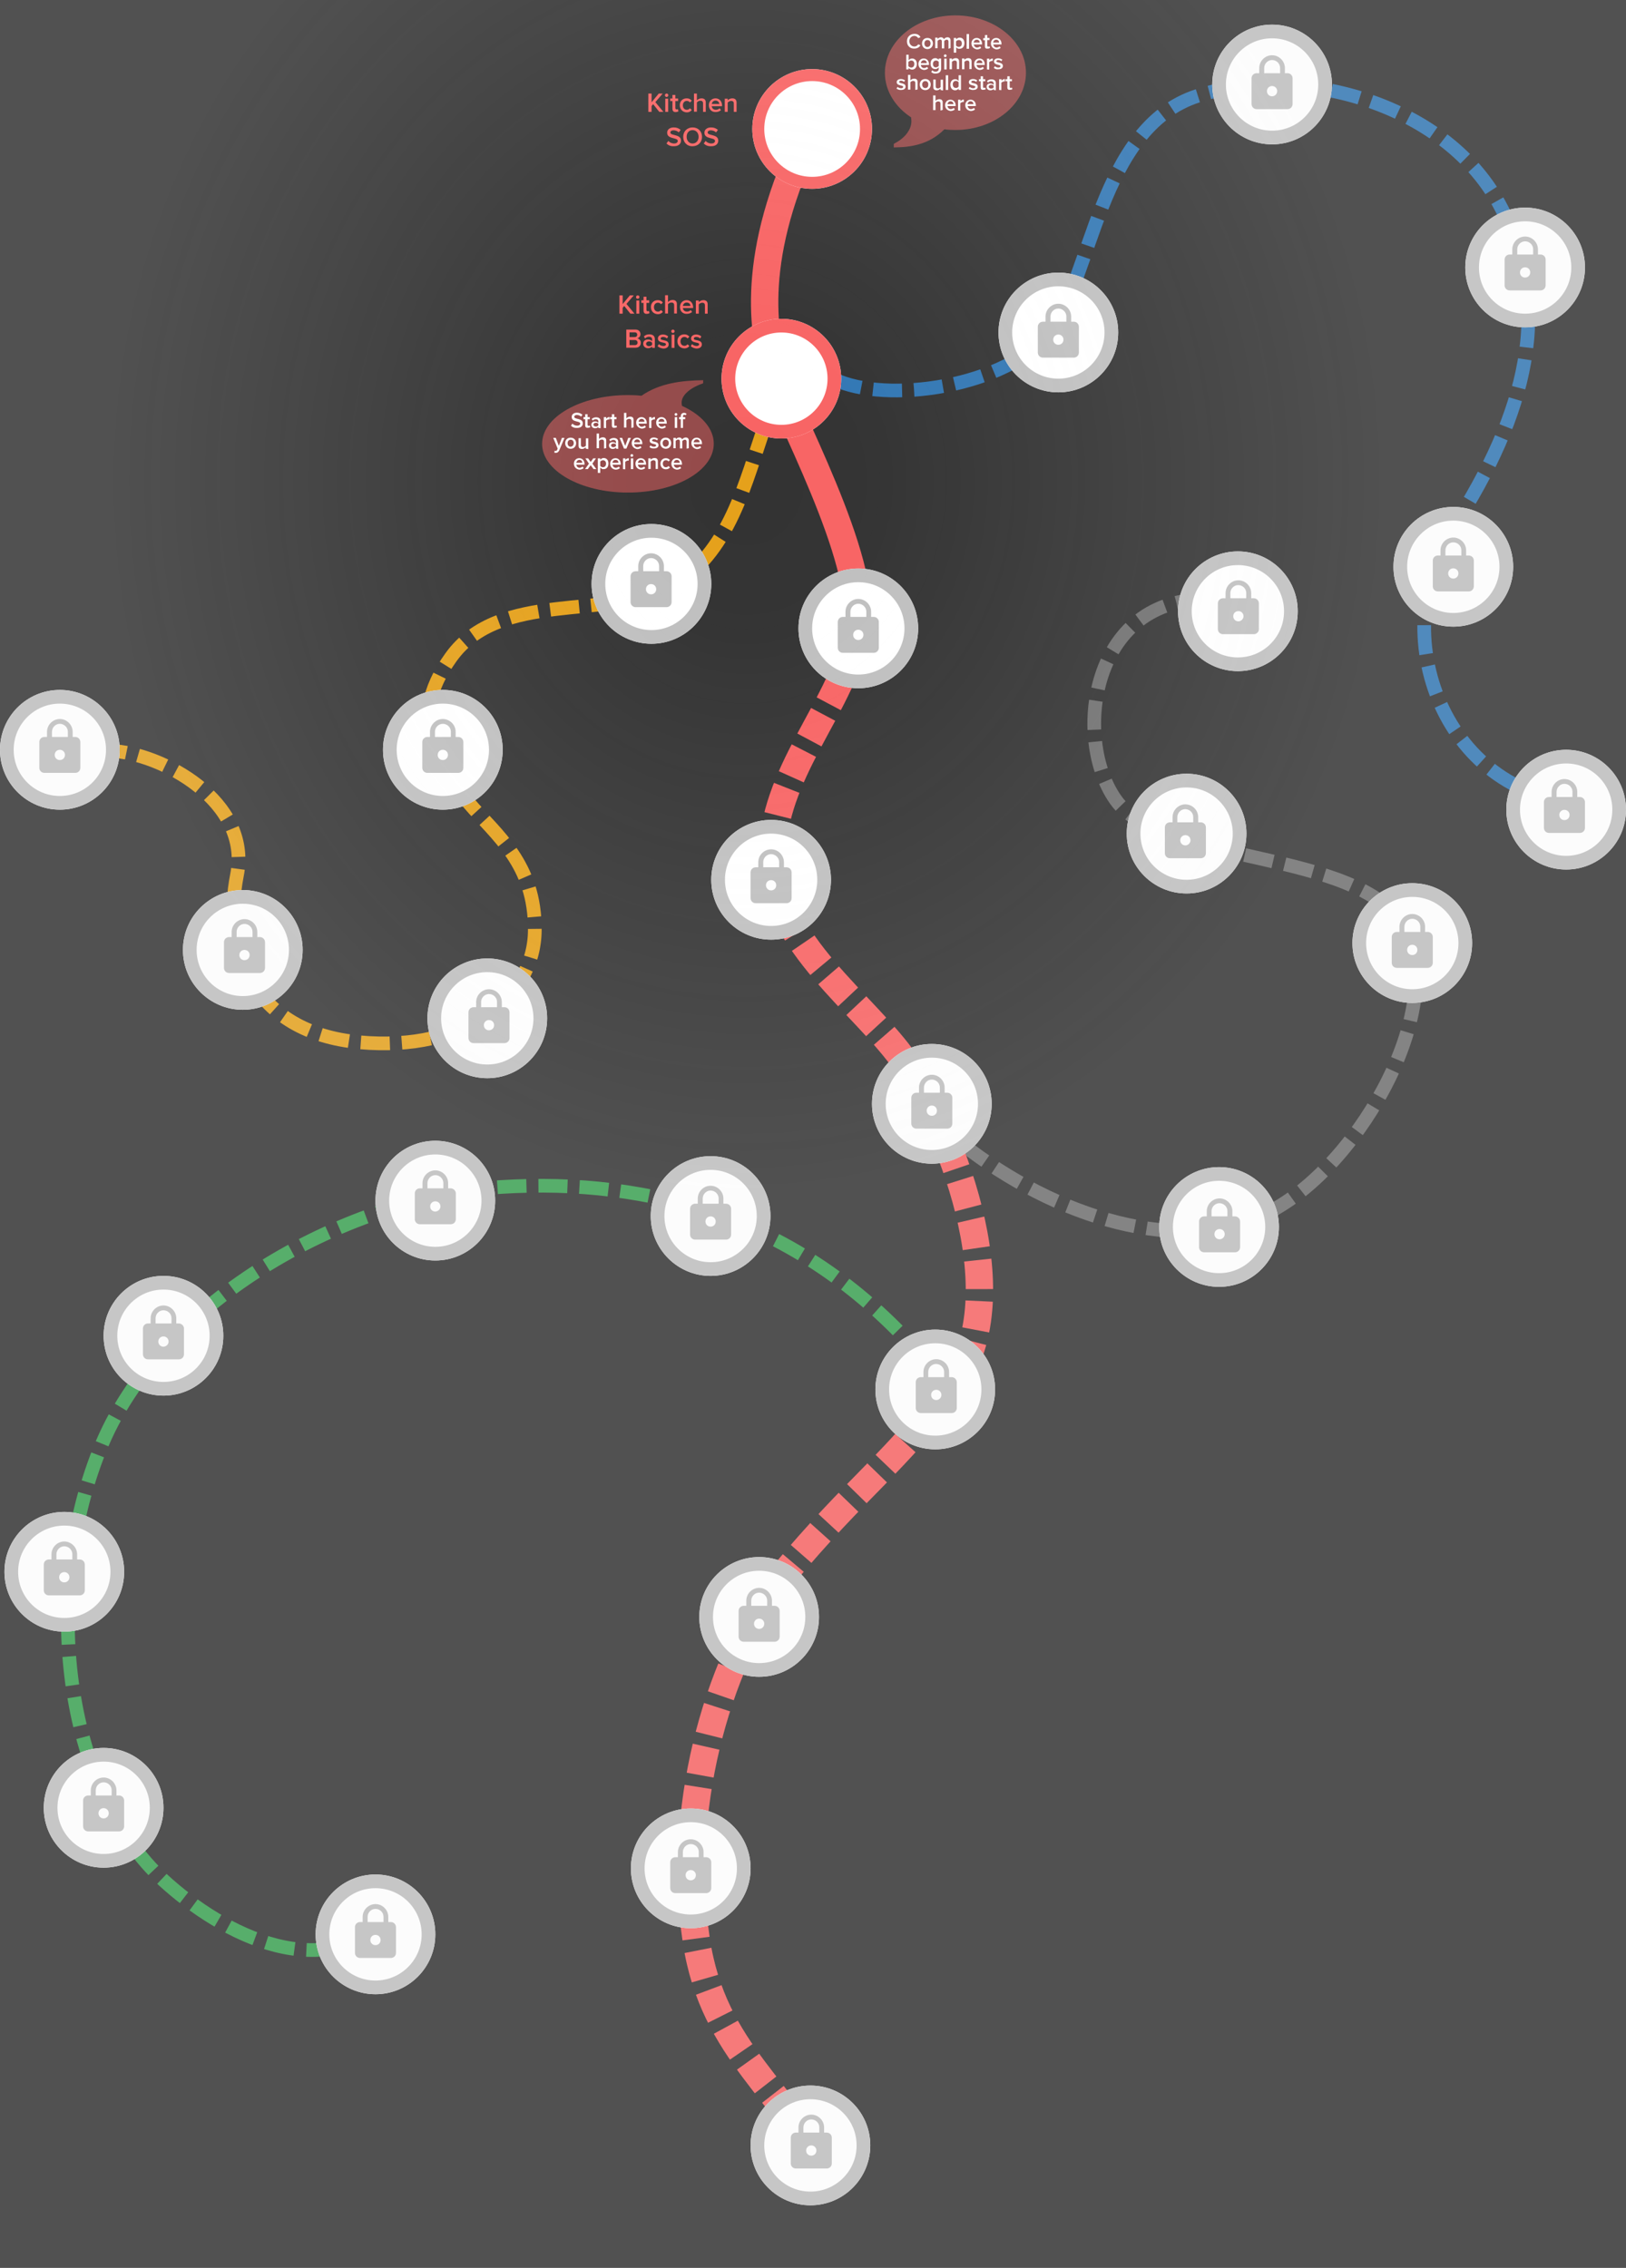 <?xml version="1.0" encoding="utf-8"?>
<!-- Generator: Adobe Illustrator 25.0.1, SVG Export Plug-In . SVG Version: 6.00 Build 0)  -->
<svg version="1.1" id="Camada_1" xmlns="http://www.w3.org/2000/svg" xmlns:xlink="http://www.w3.org/1999/xlink" x="0px" y="0px"
	 viewBox="0 0 951 1326" style="enable-background:new 0 0 951 1326;" xml:space="preserve">
<rect x="0" y="0" width="951" height="1326" fill="#333333" stroke="none"/>
<style type="text/css">
	.st0{fill:none;stroke:#3AA252;stroke-width:8;stroke-dasharray:17,7;}
	.st1{fill:#FFFFFF;}
	.st2{fill:none;stroke:#BFBFBF;stroke-width:8;}
	.st3{fill:#BFBFBF;}
	.st4{fill:none;stroke:#707070;stroke-width:8.004;stroke-miterlimit:4.002;stroke-dasharray:17.008,7.003;}
	.st5{fill:none;stroke:#3277B4;stroke-width:8;stroke-dasharray:17,7;}
	.st6{fill:none;stroke:#E5A11B;stroke-width:8;stroke-dasharray:17,7;}
	.st7{fill:none;stroke:#F86464;stroke-width:16;}
	.st8{fill:none;stroke:#F86464;stroke-width:16;stroke-dasharray:17,7;}
	.st9{fill:none;stroke:#F86464;stroke-width:7;}
	.st10{fill:none;stroke:#F86464;stroke-width:8;}
	.st11{enable-background:new    ;}
	.st12{fill:#F86464;}
	.st13{opacity:0.5;fill:#F86464;enable-background:new    ;}
	.st14{opacity:0.16;fill:url(#Cover_up_radial_1_);}
	.st15{fill:#BC4242;}
</style>
<g>
	<path id="Vegan_path_Unexplored_1_" class="st0" d="M541.3,795.6c-71.6-83.8-161.6-106.9-248-101.6S93.7,758.1,58.1,848.1
		s-17.7,200.6,37.4,251.2c35.1,32.2,95.2,63.2,136.1,18.7"/>
	<g id="Elipse_308" transform="translate(208.407 784)">
		<circle class="st1" cx="207.2" cy="-73" r="35"/>
		<circle class="st2" cx="207.2" cy="-73" r="31"/>
	</g>
	<g id="Elipse_309" transform="translate(47.407 775)">
		<circle class="st1" cx="207.2" cy="-73" r="35"/>
		<circle class="st2" cx="207.2" cy="-73" r="31"/>
	</g>
	<g id="Elipse_310" transform="translate(-111.593 854)">
		<circle class="st1" cx="207.2" cy="-73" r="35"/>
		<circle class="st2" cx="207.2" cy="-73" r="31"/>
	</g>
	<g id="Elipse_311" transform="translate(-169.593 992)">
		<circle class="st1" cx="207.2" cy="-73" r="35"/>
		<circle class="st2" cx="207.2" cy="-73" r="31"/>
	</g>
	<g id="Elipse_312" transform="translate(-146.593 1130)">
		<circle class="st1" cx="207.2" cy="-73" r="35"/>
		<circle class="st2" cx="207.2" cy="-73" r="31"/>
	</g>
	<g id="Elipse_313" transform="translate(12.407 1196)">
		<circle class="st1" cx="207.2" cy="-65" r="35"/>
		<circle class="st2" cx="207.2" cy="-65" r="31"/>
	</g>
	<path id="Icon_material-lock-14" class="st3" d="M424.6,703.8h-1.5v-3c0-4.1-3.4-7.5-7.5-7.5s-7.5,3.4-7.5,7.5v3h-1.5
		c-1.7,0-3,1.3-3,3v15c0,1.7,1.3,3,3,3h18c1.7,0,3-1.3,3-3v-15C427.6,705.1,426.3,703.8,424.6,703.8z M415.6,717.2c-1.7,0-3-1.3-3-3
		s1.3-3,3-3s3,1.3,3,3S417.3,717.2,415.6,717.2z M420.3,703.8H411v-3c0-2.6,2.1-4.7,4.6-4.7c2.6,0,4.7,2.1,4.7,4.6l0,0L420.3,703.8
		L420.3,703.8z"/>
	<path id="Icon_material-lock-15" class="st3" d="M263.6,694.8h-1.5v-3c0-4.1-3.4-7.5-7.5-7.5s-7.5,3.4-7.5,7.5v3h-1.5
		c-1.7,0-3,1.3-3,3v15c0,1.7,1.3,3,3,3h18c1.7,0,3-1.3,3-3v-15C266.6,696.2,265.3,694.9,263.6,694.8z M254.6,708.4c-1.7,0-3-1.3-3-3
		s1.3-3,3-3c1.7,0,3,1.3,3,3C257.6,707,256.3,708.3,254.6,708.4z M259.3,694.8H250v-3c0-2.6,2.1-4.7,4.6-4.7c2.6,0,4.7,2.1,4.7,4.6
		l0,0C259.3,691.7,259.3,694.8,259.3,694.8z"/>
	<path id="Icon_material-lock-16" class="st3" d="M104.6,773.8h-1.5v-3c0-4.1-3.4-7.5-7.5-7.5s-7.5,3.4-7.5,7.5v3h-1.5
		c-1.7,0-3,1.3-3,3v15c0,1.7,1.3,3,3,3h18c1.7,0,3-1.3,3-3v-15C107.6,775.2,106.3,773.9,104.6,773.8z M95.6,787.4c-1.7,0-3-1.3-3-3
		s1.3-3,3-3s3,1.3,3,3C98.6,786,97.3,787.3,95.6,787.4z M100.3,773.8H91v-3c0-2.6,2.1-4.7,4.6-4.7c2.6,0,4.7,2.1,4.7,4.6l0,0
		C100.3,770.7,100.3,773.8,100.3,773.8z"/>
	<path id="Icon_material-lock-17" class="st3" d="M46.6,911.8h-1.5v-3c0-4.1-3.4-7.5-7.5-7.5s-7.5,3.4-7.5,7.5v3h-1.5
		c-1.7,0-3,1.3-3,3v15c0,1.7,1.3,3,3,3h18c1.7,0,3-1.3,3-3v-15C49.6,913.1,48.3,911.8,46.6,911.8z M37.6,925.2c-1.7,0-3-1.3-3-3
		s1.3-3,3-3s3,1.3,3,3S39.3,925.2,37.6,925.2z M42.3,911.8H33v-3c0-2.6,2.1-4.7,4.6-4.7c2.6,0,4.7,2.1,4.7,4.6l0,0V911.8z"/>
	<path id="Icon_material-lock-18" class="st3" d="M69.6,1049.8h-1.5v-3c0-4.1-3.4-7.5-7.5-7.5s-7.5,3.4-7.5,7.5v3h-1.5
		c-1.7,0-3,1.3-3,3v15c0,1.7,1.3,3,3,3h18c1.7,0,3-1.3,3-3v-15C72.6,1051.1,71.3,1049.8,69.6,1049.8z M60.6,1063.2c-1.7,0-3-1.3-3-3
		s1.3-3,3-3s3,1.3,3,3C63.6,1061.9,62.3,1063.2,60.6,1063.2z M65.3,1049.8H56v-3c0-2.6,2.1-4.7,4.6-4.7c2.6,0,4.7,2.1,4.7,4.6l0,0
		C65.3,1046.7,65.3,1049.8,65.3,1049.8z"/>
	<path id="Icon_material-lock-19" class="st3" d="M228.6,1123.8h-1.5v-3c0-4.1-3.4-7.5-7.5-7.5s-7.5,3.4-7.5,7.5v3h-1.5
		c-1.7,0-3,1.3-3,3v15c0,1.7,1.3,3,3,3h18c1.7,0,3-1.3,3-3v-15C231.6,1125.2,230.3,1123.8,228.6,1123.8z M219.6,1137.3
		c-1.7,0-3-1.3-3-3s1.3-3,3-3s3,1.3,3,3S221.3,1137.3,219.6,1137.3z M224.3,1123.8H215v-3c0-2.6,2.1-4.7,4.6-4.7
		c2.6,0,4.7,2.1,4.7,4.6l0,0V1123.8z"/>
</g>
<g id="Grupo_2055" transform="translate(169.593 26)">
	<g id="Xmas_path">
		<path id="Xmas_path_Unexplored" class="st4" d="M393,642.8c53.6,42.2,128.8,67.5,181.7,38.8c52.8-28.7,102.9-120.7,76.5-166.1
			S510,480,482.9,441.6S470.1,311.4,552,326.1"/>
		<g id="Elipse_300" transform="translate(599.407 642)">
			<circle class="st1" cx="-56" cy="49.4" r="35"/>
			<circle class="st2" cx="-56" cy="49.4" r="31"/>
		</g>
		<g id="Elipse_301" transform="translate(712.407 476)">
			<circle class="st1" cx="-56" cy="49.4" r="35"/>
			<circle class="st2" cx="-56" cy="49.4" r="31"/>
		</g>
		<g id="Elipse_302" transform="translate(580.407 412)">
			<circle class="st1" cx="-56" cy="49.4" r="35"/>
			<circle class="st2" cx="-56" cy="49.4" r="31"/>
		</g>
		<g id="Elipse_303" transform="translate(610.407 282)">
			<circle class="st1" cx="-56" cy="49.4" r="35"/>
			<circle class="st2" cx="-56" cy="49.4" r="31"/>
		</g>
	</g>
	<path id="Cuisine_path_Unexplored_1_" class="st5" d="M317.9,195.6c31.1,15,101.6,4.5,126.4-27.2c24.7-31.6,28.8-119.6,86.4-138.3
		c57.6-18.7,143.6,2.8,176.4,62.9s15.8,123.3-26.8,189.4s-1.2,163.8,83.9,161"/>
	<g id="Elipse_291" transform="translate(505.407 119)">
		<circle class="st1" cx="-56" cy="49.4" r="35"/>
		<circle class="st2" cx="-56" cy="49.4" r="31"/>
	</g>
	<g id="Elipse_292" transform="translate(657.407 -26)">
		<circle class="st1" cx="-83" cy="49.4" r="35"/>
		<circle class="st2" cx="-83" cy="49.4" r="31"/>
	</g>
	<g id="Elipse_293" transform="translate(782.407 146)">
		<circle class="st1" cx="-60" cy="-15.6" r="35"/>
		<circle class="st2" cx="-60" cy="-15.6" r="31"/>
	</g>
	<g id="Elipse_294" transform="translate(727.407 301)">
		<circle class="st1" cx="-47" cy="4.4" r="35"/>
		<circle class="st2" cx="-47" cy="4.4" r="31"/>
	</g>
	<g id="Elipse_295" transform="translate(839.407 398)">
		<circle class="st1" cx="-93" cy="49.4" r="35"/>
		<circle class="st2" cx="-93" cy="49.4" r="31"/>
	</g>
	<g id="Patisserie_path">
		<path id="Patisserie_path_Unexplored" class="st6" d="M278.1,222c-11.5,32.4-20.8,76.7-56.4,95.5s-99.1,1.4-127.4,40.6
			s-5.8,66.5,10.3,85.4s38.9,35.5,38.6,74.4c-0.2,38.9-40.1,71.3-102.7,65.5s-80.1-54.2-71.5-97.7s-44.6-71.5-73.9-72.7"/>
		<g id="Elipse_286" transform="translate(267.407 266)">
			<circle class="st1" cx="-56" cy="49.4" r="35"/>
			<circle class="st2" cx="-56" cy="49.4" r="31"/>
		</g>
		<g id="Elipse_287" transform="translate(145.407 363)">
			<circle class="st1" cx="-56" cy="49.4" r="35"/>
			<circle class="st2" cx="-56" cy="49.4" r="31"/>
		</g>
		<g id="Elipse_288" transform="translate(171.407 520)">
			<circle class="st1" cx="-56" cy="49.4" r="35"/>
			<circle class="st2" cx="-56" cy="49.4" r="31"/>
		</g>
		<g id="Elipse_289" transform="translate(28.407 480)">
			<circle class="st1" cx="-56" cy="49.4" r="35"/>
			<circle class="st2" cx="-56" cy="49.4" r="31"/>
		</g>
		<g id="Elipse_290" transform="translate(-41.593 363)">
			<circle class="st1" cx="-93" cy="49.4" r="35"/>
			<circle class="st2" cx="-93" cy="49.4" r="31"/>
		</g>
	</g>
	<g id="Main_path">
		<path id="Main_path_Completed" class="st7" d="M304.9,49.4c-37.3,75-27.2,120.4-22,141.4s55.9,110.7,48.5,150.8"/>
		<path id="Main_path_Unexplored_1_" class="st8" d="M330.2,347.5c-8.6,40.6-48.2,79.1-48.2,128.1s55.4,86.5,78,119.7
			s67,134.4,27.4,188.7c-33,45.3-55.5,58.5-99.8,111.9c-40,54.1-60.9,138.7-50,212.3c9.9,66.6,53.8,88.2,79.3,143.2"/>
		<g id="Elipse_283" transform="translate(361.407)">
			<circle class="st1" cx="-56" cy="49.4" r="35"/>
			<circle class="st9" cx="-56" cy="49.4" r="31.5"/>
		</g>
		<g id="Elipse_284" transform="translate(343.407 146)">
			<circle class="st1" cx="-56" cy="49.4" r="35"/>
			<circle class="st10" cx="-56" cy="49.4" r="31"/>
		</g>
		<g id="Elipse_285" transform="translate(388.407 292)">
			<circle class="st1" cx="-56" cy="49.4" r="35"/>
			<circle class="st2" cx="-56" cy="49.4" r="31"/>
		</g>
		<g id="Elipse_297" transform="translate(337.407 439)">
			<circle class="st1" cx="-56" cy="49.4" r="35"/>
			<circle class="st2" cx="-56" cy="49.4" r="31"/>
		</g>
		<g id="Elipse_298" transform="translate(431.407 570)">
			<circle class="st1" cx="-56" cy="49.4" r="35"/>
			<circle class="st2" cx="-56" cy="49.4" r="31"/>
		</g>
		<g id="Elipse_299" transform="translate(433.407 737)">
			<circle class="st1" cx="-56" cy="49.4" r="35"/>
			<circle class="st2" cx="-56" cy="49.4" r="31"/>
		</g>
		<g id="Elipse_304" transform="translate(330.407 870)">
			<circle class="st1" cx="-56" cy="49.4" r="35"/>
			<circle class="st2" cx="-56" cy="49.4" r="31"/>
		</g>
		<g id="Elipse_305" transform="translate(290.407 1017)">
			<circle class="st1" cx="-56" cy="49.4" r="35"/>
			<circle class="st2" cx="-56" cy="49.4" r="31"/>
		</g>
		<g id="Elipse_306" transform="translate(360.407 1179)">
			<circle class="st1" cx="-56" cy="49.4" r="35"/>
			<circle class="st2" cx="-56" cy="49.4" r="31"/>
		</g>
		<g>
			<g class="st11">
				<path class="st12" d="M216,39.4l-3.6-4.5l-0.9,1.1v3.4h-1.9V28.7h1.9v5.1l4.2-5.1h2.3l-4.3,5l4.7,5.7
					C218.4,39.4,216,39.4,216,39.4z"/>
				<path class="st12" d="M219.3,29.7c0-0.6,0.5-1,1-1c0.6,0,1,0.5,1,1s-0.5,1-1,1C219.7,30.7,219.3,30.2,219.3,29.7z M219.5,39.4
					v-7.7h1.7v7.7H219.5z"/>
				<path class="st12" d="M223.7,37.6v-4.5h-1.3v-1.5h1.3v-2.1h1.7v2.1h1.6v1.5h-1.6v4c0,0.5,0.3,0.9,0.7,0.9c0.3,0,0.6-0.1,0.7-0.3
					l0.4,1.3c-0.3,0.3-0.8,0.5-1.6,0.5C224.4,39.6,223.7,38.9,223.7,37.6z"/>
				<path class="st12" d="M228,35.5c0-2.3,1.6-4,4-4c1.5,0,2.4,0.6,3,1.4l-1.1,1c-0.4-0.6-1-0.9-1.8-0.9c-1.4,0-2.3,1.1-2.3,2.6
					s0.9,2.6,2.3,2.6c0.8,0,1.3-0.3,1.8-0.9l1.1,1c-0.5,0.7-1.4,1.4-3,1.4C229.6,39.6,228,37.8,228,35.5z"/>
				<path class="st12" d="M241.6,39.4v-4.9c0-1.2-0.6-1.6-1.6-1.6c-0.9,0-1.6,0.5-2,1v5.4h-1.7V28.7h1.7v4c0.5-0.6,1.5-1.2,2.7-1.2
					c1.7,0,2.5,0.9,2.5,2.4v5.5H241.6z"/>
				<path class="st12" d="M245,35.5c0-2.2,1.6-4,3.9-4c2.3,0,3.8,1.8,3.8,4.2v0.4h-6c0.1,1.2,1,2.1,2.4,2.1c0.8,0,1.6-0.3,2.2-0.9
					l0.8,1.1c-0.8,0.7-1.9,1.1-3.1,1.1C246.7,39.6,245,38,245,35.5z M248.9,32.8c-1.4,0-2.1,1.1-2.2,2h4.4
					C251.1,34,250.4,32.8,248.9,32.8z"/>
				<path class="st12" d="M259.6,39.4v-4.8c0-1.2-0.6-1.6-1.6-1.6c-0.8,0-1.6,0.5-2,1v5.4h-1.7v-7.7h1.7v1c0.5-0.6,1.5-1.2,2.7-1.2
					c1.7,0,2.5,0.9,2.5,2.5v5.4C261.2,39.4,259.6,39.4,259.6,39.4z"/>
			</g>
			<g class="st11">
				<path class="st12" d="M220.2,57.9l1.1-1.5c0.7,0.8,1.9,1.5,3.4,1.5s2.1-0.8,2.1-1.5c0-2.2-6.2-0.8-6.2-4.8
					c0-1.8,1.5-3.1,3.9-3.1c1.6,0,3,0.5,4,1.5l-1.1,1.4c-0.8-0.8-2-1.2-3.1-1.2s-1.8,0.5-1.8,1.3c0,2,6.2,0.8,6.2,4.7
					c0,1.8-1.3,3.3-4.1,3.3C222.6,59.6,221.2,58.9,220.2,57.9z"/>
				<path class="st12" d="M230,54c0-3.2,2.3-5.5,5.5-5.5s5.5,2.3,5.5,5.5s-2.3,5.5-5.5,5.5C232.2,59.6,230,57.2,230,54z M239,54
					c0-2.2-1.4-3.9-3.5-3.9c-2.2,0-3.5,1.6-3.5,3.9c0,2.2,1.4,3.9,3.5,3.9S239,56.2,239,54z"/>
				<path class="st12" d="M242,57.9l1.1-1.5c0.7,0.8,1.9,1.5,3.4,1.5s2.1-0.8,2.1-1.5c0-2.2-6.2-0.8-6.2-4.8c0-1.8,1.5-3.1,3.9-3.1
					c1.6,0,3,0.5,4,1.5l-1.1,1.4c-0.8-0.8-2-1.2-3.1-1.2s-1.8,0.5-1.8,1.3c0,2,6.2,0.8,6.2,4.7c0,1.8-1.3,3.3-4.1,3.3
					C244.4,59.6,243,58.9,242,57.9z"/>
			</g>
		</g>
		<g>
			<g class="st11">
				<path class="st12" d="M199.1,157.4l-3.6-4.5l-0.9,1.1v3.4h-1.9v-10.7h1.9v5.1l4.2-5.1h2.3l-4.3,5l4.7,5.7H199.1z"/>
				<path class="st12" d="M202.4,147.7c0-0.6,0.5-1,1-1c0.6,0,1,0.5,1,1s-0.5,1-1,1C202.8,148.7,202.4,148.3,202.4,147.7z
					 M202.6,157.4v-7.7h1.7v7.7H202.6z"/>
				<path class="st12" d="M206.8,155.6v-4.5h-1.3v-1.5h1.3v-2.1h1.7v2.1h1.6v1.5h-1.6v4c0,0.5,0.3,0.9,0.7,0.9
					c0.3,0,0.6-0.1,0.7-0.3l0.4,1.3c-0.3,0.3-0.8,0.5-1.6,0.5C207.5,157.6,206.8,156.9,206.8,155.6z"/>
				<path class="st12" d="M211.1,153.5c0-2.3,1.6-4,4-4c1.5,0,2.4,0.6,3,1.4l-1.1,1c-0.4-0.6-1-0.9-1.8-0.9c-1.4,0-2.3,1.1-2.3,2.6
					s0.9,2.6,2.3,2.6c0.8,0,1.3-0.3,1.8-0.9l1.1,1c-0.5,0.7-1.4,1.4-3,1.4C212.7,157.6,211.1,155.9,211.1,153.5z"/>
				<path class="st12" d="M224.7,157.4v-4.9c0-1.2-0.6-1.6-1.6-1.6c-0.9,0-1.6,0.5-2,1v5.4h-1.7v-10.7h1.7v4
					c0.5-0.6,1.5-1.2,2.7-1.2c1.7,0,2.5,0.9,2.5,2.4v5.5h-1.6L224.7,157.4L224.7,157.4z"/>
				<path class="st12" d="M228.1,153.5c0-2.2,1.6-4,3.9-4c2.3,0,3.8,1.8,3.8,4.2v0.4h-6c0.1,1.2,1,2.1,2.4,2.1
					c0.8,0,1.6-0.3,2.2-0.9l0.8,1.1c-0.8,0.7-1.9,1.1-3.1,1.1C229.8,157.6,228.1,156,228.1,153.5z M232,150.9c-1.4,0-2.1,1.1-2.2,2
					h4.4C234.2,152,233.6,150.9,232,150.9z"/>
				<path class="st12" d="M242.7,157.4v-4.8c0-1.2-0.6-1.6-1.6-1.6c-0.8,0-1.6,0.5-2,1v5.4h-1.7v-7.7h1.7v1c0.5-0.6,1.5-1.2,2.7-1.2
					c1.7,0,2.5,0.9,2.5,2.5v5.4L242.7,157.4L242.7,157.4z"/>
			</g>
			<g class="st11">
				<path class="st12" d="M196.7,177.4v-10.7h5.3c2,0,3,1.2,3,2.7c0,1.3-0.9,2.2-1.9,2.4c1.2,0.2,2.1,1.3,2.1,2.6
					c0,1.7-1.1,2.9-3.1,2.9h-5.4L196.7,177.4L196.7,177.4z M203.1,169.7c0-0.8-0.5-1.4-1.5-1.4h-3v2.8h3
					C202.5,171.1,203.1,170.6,203.1,169.7z M203.3,174.3c0-0.8-0.6-1.5-1.6-1.5h-3.1v3h3.1C202.7,175.8,203.3,175.2,203.3,174.3z"/>
				<path class="st12" d="M211.8,177.4v-0.8c-0.6,0.7-1.5,1-2.5,1c-1.2,0-2.7-0.9-2.7-2.6c0-1.8,1.4-2.5,2.7-2.5
					c1.1,0,1.9,0.3,2.5,1v-1.2c0-0.9-0.8-1.4-1.8-1.4c-0.9,0-1.6,0.3-2.3,1l-0.7-1.2c0.9-0.9,2-1.2,3.2-1.2c1.7,0,3.2,0.7,3.2,2.8
					v5.1L211.8,177.4L211.8,177.4z M211.8,175.6v-1.2c-0.4-0.5-1.1-0.8-1.8-0.8c-0.9,0-1.7,0.6-1.7,1.4c0,0.8,0.7,1.4,1.7,1.4
					C210.7,176.4,211.4,176.2,211.8,175.6z"/>
				<path class="st12" d="M215,176.4l0.8-1.2c0.5,0.6,1.6,1.1,2.6,1.1s1.5-0.4,1.5-1c0-1.5-4.7-0.4-4.7-3.4c0-1.3,1.1-2.3,3-2.3
					c1.3,0,2.3,0.5,3,1.1l-0.7,1.2c-0.5-0.5-1.3-0.9-2.3-0.9c-0.9,0-1.4,0.4-1.4,1c0,1.4,4.7,0.3,4.7,3.4c0,1.4-1.1,2.4-3.2,2.4
					C217,177.6,215.8,177.2,215,176.4z"/>
				<path class="st12" d="M223,167.7c0-0.6,0.5-1,1-1s1,0.5,1,1s-0.5,1-1,1S223,168.3,223,167.7z M223.2,177.4v-7.7h1.7v7.7H223.2z"
					/>
				<path class="st12" d="M226.6,173.5c0-2.3,1.6-4,4-4c1.5,0,2.4,0.6,3,1.4l-1.1,1c-0.4-0.6-1-0.9-1.8-0.9c-1.4,0-2.3,1.1-2.3,2.6
					s0.9,2.6,2.3,2.6c0.8,0,1.3-0.3,1.8-0.9l1.1,1c-0.5,0.7-1.4,1.4-3,1.4C228.2,177.6,226.6,175.9,226.6,173.5z"/>
				<path class="st12" d="M234.4,176.4l0.8-1.2c0.5,0.6,1.6,1.1,2.6,1.1s1.5-0.4,1.5-1c0-1.5-4.7-0.4-4.7-3.4c0-1.3,1.1-2.3,3-2.3
					c1.3,0,2.3,0.5,3,1.1l-0.7,1.2c-0.5-0.5-1.3-0.9-2.3-0.9c-0.9,0-1.4,0.4-1.4,1c0,1.4,4.7,0.3,4.7,3.4c0,1.4-1.1,2.4-3.2,2.4
					C236.3,177.6,235.2,177.2,234.4,176.4z"/>
			</g>
		</g>
	</g>
	<path id="Icon_material-lock" class="st3" d="M384.4,612.9h-1.5v-3c0-4.1-3.4-7.5-7.5-7.5s-7.5,3.4-7.5,7.5v3h-1.5
		c-1.7,0-3,1.3-3,3v15c0,1.7,1.3,3,3,3h18c1.7,0,3-1.3,3-3v-15C387.4,614.2,386.1,612.9,384.4,612.9z M375.4,626.4c-1.7,0-3-1.3-3-3
		s1.3-3,3-3s3,1.3,3,3S377.1,626.4,375.4,626.4z M380.1,612.9h-9.3v-3c0-2.6,2.1-4.7,4.6-4.7s4.7,2.1,4.7,4.6l0,0L380.1,612.9
		L380.1,612.9z"/>
	<path id="Icon_material-lock_1_" class="st3" d="M290.4,481.1h-1.5v-3c0-4.1-3.4-7.5-7.5-7.5s-7.5,3.4-7.5,7.5v3h-1.5
		c-1.7,0-3,1.3-3,3v15c0,1.7,1.3,3,3,3h18c1.7,0,3-1.3,3-3v-15C293.4,482.4,292.1,481.1,290.4,481.1z M281.4,494.6c-1.7,0-3-1.3-3-3
		s1.3-3,3-3s3,1.3,3,3S283.1,494.6,281.4,494.6z M286.1,481.1h-9.3v-3c0-2.6,2.1-4.7,4.6-4.7s4.7,2.1,4.7,4.6l0,0L286.1,481.1
		L286.1,481.1z"/>
	<path id="Icon_material-lock_2_" class="st3" d="M341.4,334.7h-1.5v-3c0-4.1-3.4-7.5-7.5-7.5s-7.5,3.4-7.5,7.5v3h-1.5
		c-1.7,0-3,1.3-3,3v15c0,1.7,1.3,3,3,3h18c1.7,0,3-1.3,3-3v-15C344.4,336,343.1,334.7,341.4,334.7z M332.4,348.2c-1.7,0-3-1.3-3-3
		s1.3-3,3-3s3,1.3,3,3S334.1,348.2,332.4,348.2z M337.1,334.7h-9.3v-3c0-2.6,2.1-4.7,4.6-4.7s4.7,2.1,4.7,4.6l0,0L337.1,334.7
		L337.1,334.7z"/>
	<path id="Icon_material-lock_3_" class="st3" d="M220.2,308h-1.5v-3c0-4.1-3.4-7.5-7.5-7.5s-7.5,3.4-7.5,7.5v3h-1.5
		c-1.7,0-3,1.3-3,3v15c0,1.7,1.3,3,3,3h18c1.7,0,3-1.3,3-3v-15C223.2,309.3,221.9,308,220.2,308z M211.2,321.5c-1.7,0-3-1.3-3-3
		s1.3-3,3-3s3,1.3,3,3S212.9,321.5,211.2,321.5z M215.9,308h-9.3v-3c0-2.6,2.1-4.7,4.6-4.7s4.7,2.1,4.7,4.6l0,0V308L215.9,308z"/>
	<path id="Icon_material-lock_4_" class="st3" d="M458.4,162.1h-1.5v-3c0-4.1-3.4-7.5-7.5-7.5s-7.5,3.4-7.5,7.5v3h-1.5
		c-1.7,0-3,1.3-3,3v15c0,1.7,1.3,3,3,3h18c1.7,0,3-1.3,3-3v-15C461.4,163.4,460.1,162.1,458.4,162.1z M449.4,175.6c-1.7,0-3-1.3-3-3
		s1.3-3,3-3s3,1.3,3,3S451.1,175.6,449.4,175.6z M454.1,162.1h-9.3v-3c0-2.6,2.1-4.7,4.6-4.7s4.7,2.1,4.7,4.6l0,0L454.1,162.1
		L454.1,162.1z"/>
	<path id="Icon_material-lock-2" class="st3" d="M583.4,16.8h-1.5v-3c0-4.1-3.4-7.5-7.5-7.5s-7.5,3.4-7.5,7.5v3h-1.5
		c-1.7,0-3,1.3-3,3v15c0,1.7,1.3,3,3,3h18c1.7,0,3-1.3,3-3v-15C586.4,18.1,585.1,16.8,583.4,16.8z M574.4,30.3c-1.7,0-3-1.3-3-3
		s1.3-3,3-3s3,1.3,3,3C577.4,28.9,576.1,30.3,574.4,30.3z M579.1,16.8h-9.3v-3c0-2.6,2.1-4.7,4.6-4.7c2.6,0,4.7,2.1,4.7,4.6l0,0
		V16.8z"/>
	<path id="Icon_material-lock-3" class="st3" d="M731.4,122.8h-1.5v-3c0-4.1-3.4-7.5-7.5-7.5s-7.5,3.4-7.5,7.5v3h-1.5
		c-1.7,0-3,1.3-3,3v15c0,1.7,1.3,3,3,3h18c1.7,0,3-1.3,3-3v-15C734.4,124.1,733.1,122.8,731.4,122.8z M722.4,136.3c-1.7,0-3-1.3-3-3
		s1.3-3,3-3s3,1.3,3,3C725.4,134.9,724.1,136.3,722.4,136.3z M727.1,122.8h-9.3v-3c0-2.6,2.1-4.7,4.6-4.7c2.6,0,4.7,2.1,4.7,4.6l0,0
		V122.8z"/>
	<path id="Icon_material-lock-4" class="st3" d="M689.4,298.8h-1.5v-3c0-4.1-3.4-7.5-7.5-7.5s-7.5,3.4-7.5,7.5v3h-1.5
		c-1.7,0-3,1.3-3,3v15c0,1.7,1.3,3,3,3h18c1.7,0,3-1.3,3-3v-15C692.4,300.1,691.1,298.8,689.4,298.8z M680.4,312.3c-1.7,0-3-1.3-3-3
		s1.3-3,3-3s3,1.3,3,3C683.4,310.9,682.1,312.3,680.4,312.3z M685.1,298.8h-9.3v-3c0-2.6,2.1-4.7,4.6-4.7c2.6,0,4.7,2.1,4.7,4.6l0,0
		V298.8z"/>
	<path id="Icon_material-lock-5" class="st3" d="M754.4,440h-1.5v-3c0-4.1-3.4-7.5-7.5-7.5s-7.5,3.4-7.5,7.5v3h-1.5
		c-1.7,0-3,1.3-3,3v15c0,1.7,1.3,3,3,3h18c1.7,0,3-1.3,3-3v-15C757.4,441.4,756.1,440,754.4,440z M745.4,453.5c-1.7,0-3-1.3-3-3
		s1.3-3,3-3s3,1.3,3,3S747.1,453.5,745.4,453.5z M750.1,440h-9.3v-3c0-2.6,2.1-4.7,4.6-4.7c2.6,0,4.7,2.1,4.7,4.6l0,0V440z"/>
	<path id="Icon_material-lock-7" class="st3" d="M563.7,323.8h-1.5v-3c0-4.1-3.4-7.5-7.5-7.5s-7.5,3.4-7.5,7.5v3h-1.5
		c-1.7,0-3,1.3-3,3v15c0,1.7,1.3,3,3,3h18c1.7,0,3-1.3,3-3v-15C566.7,325.1,565.3,323.8,563.7,323.8z M554.7,337.3c-1.7,0-3-1.3-3-3
		s1.3-3,3-3s3,1.3,3,3C557.7,335.9,556.3,337.3,554.7,337.3z M559.3,323.8H550v-3c0-2.6,2.1-4.7,4.6-4.7c2.6,0,4.7,2.1,4.7,4.6l0,0
		V323.8z"/>
	<path id="Icon_material-lock-8" class="st3" d="M532.7,454.8h-1.5v-3c0-4.1-3.4-7.5-7.5-7.5s-7.5,3.4-7.5,7.5v3h-1.5
		c-1.7,0-3,1.3-3,3v15c0,1.7,1.3,3,3,3h18c1.7,0,3-1.3,3-3v-15C535.7,456.1,534.3,454.8,532.7,454.8z M523.7,468.3c-1.7,0-3-1.3-3-3
		s1.3-3,3-3s3,1.3,3,3C526.7,466.9,525.3,468.3,523.7,468.3z M528.3,454.8H519v-3c0-2.6,2.1-4.7,4.6-4.7c2.6,0,4.7,2.1,4.7,4.6l0,0
		V454.8z"/>
	<path id="Icon_material-lock-9" class="st3" d="M665.4,518.9h-1.5v-3c0-4.1-3.4-7.5-7.5-7.5s-7.5,3.4-7.5,7.5v3h-1.5
		c-1.7,0-3,1.3-3,3v15c0,1.7,1.3,3,3,3h18c1.7,0,3-1.3,3-3v-15C668.4,520.2,667.1,518.9,665.4,518.9z M656.4,532.4c-1.7,0-3-1.3-3-3
		s1.3-3,3-3s3,1.3,3,3S658.1,532.4,656.4,532.4z M661.1,518.9h-9.3v-3c0-2.6,2.1-4.7,4.6-4.7c2.6,0,4.7,2.1,4.7,4.6l0,0V518.9z"/>
	<path id="Icon_material-lock-10" class="st3" d="M552.7,685.2h-1.5v-3c0-4.1-3.4-7.5-7.5-7.5s-7.5,3.4-7.5,7.5v3h-1.5
		c-1.7,0-3,1.3-3,3v15c0,1.7,1.3,3,3,3h18c1.7,0,3-1.3,3-3v-15C555.7,686.5,554.3,685.2,552.7,685.2z M543.7,698.6c-1.7,0-3-1.3-3-3
		s1.3-3,3-3s3,1.3,3,3S545.3,698.6,543.7,698.6z M548.3,685.2H539v-3c0-2.6,2.1-4.7,4.6-4.7c2.6,0,4.7,2.1,4.7,4.6l0,0V685.2z"/>
	<path id="Icon_material-lock-11" class="st3" d="M387,779.2h-1.5v-3c0-4.1-3.4-7.5-7.5-7.5s-7.5,3.4-7.5,7.5v3H369
		c-1.7,0-3,1.3-3,3v15c0,1.7,1.3,3,3,3h18c1.7,0,3-1.3,3-3v-15C390,780.5,388.6,779.2,387,779.2z M378,792.6c-1.7,0-3-1.3-3-3
		s1.3-3,3-3s3,1.3,3,3S379.6,792.6,378,792.6z M382.6,779.2h-9.3v-3c0-2.6,2.1-4.7,4.6-4.7s4.7,2.1,4.7,4.6l0,0L382.6,779.2
		L382.6,779.2z"/>
	<path id="Icon_material-lock-12" class="st3" d="M283.4,912.9h-1.5v-3c0-4.1-3.4-7.5-7.5-7.5s-7.5,3.4-7.5,7.5v3h-1.5
		c-1.7,0-3,1.3-3,3v15c0,1.7,1.3,3,3,3h18c1.7,0,3-1.3,3-3v-15C286.4,914.2,285.1,912.9,283.4,912.9z M274.4,926.4c-1.7,0-3-1.3-3-3
		s1.3-3,3-3s3,1.3,3,3S276.1,926.4,274.4,926.4z M279.1,912.9h-9.3v-3c0-2.6,2.1-4.7,4.6-4.7s4.7,2.1,4.7,4.6l0,0L279.1,912.9
		L279.1,912.9z"/>
	<path id="Icon_material-lock-13" class="st3" d="M243.4,1059.9h-1.5v-3c0-4.1-3.4-7.5-7.5-7.5s-7.5,3.4-7.5,7.5v3h-1.5
		c-1.7,0-3,1.3-3,3v15c0,1.7,1.3,3,3,3h18c1.7,0,3-1.3,3-3v-15C246.4,1061.2,245.1,1059.9,243.4,1059.9z M234.4,1073.4
		c-1.7,0-3-1.3-3-3s1.3-3,3-3s3,1.3,3,3S236.1,1073.4,234.4,1073.4z M239.1,1059.9h-9.3v-3c0-2.6,2.1-4.7,4.6-4.7
		c2.6,0,4.7,2.1,4.7,4.6l0,0V1059.9L239.1,1059.9z"/>
	<path id="Icon_material-lock-22" class="st3" d="M313.9,1220.9h-1.5v-3c0-4.1-3.4-7.5-7.5-7.5s-7.5,3.4-7.5,7.5v3h-1.5
		c-1.7,0-3,1.3-3,3v15c0,1.7,1.3,3,3,3h18c1.7,0,3-1.3,3-3v-15C316.9,1222.2,315.6,1220.9,313.9,1220.9z M304.9,1234.4
		c-1.7,0-3-1.3-3-3s1.3-3,3-3s3,1.3,3,3S306.6,1234.4,304.9,1234.4z M309.6,1220.9h-9.3v-3c0-2.6,2.1-4.7,4.6-4.7
		c2.6,0,4.7,2.1,4.7,4.6l0,0L309.6,1220.9L309.6,1220.9z"/>
	<path id="Icon_material-lock-24" class="st3" d="M-125.6,404.9h-1.5v-3c0-4.1-3.4-7.5-7.5-7.5s-7.5,3.4-7.5,7.5v3h-1.5
		c-1.7,0-3,1.3-3,3v15c0,1.7,1.3,3,3,3h18c1.7,0,3-1.3,3-3v-15C-122.6,406.2-123.9,404.9-125.6,404.9z M-134.6,418.4
		c-1.7,0-3-1.3-3-3s1.3-3,3-3s3,1.3,3,3S-132.9,418.4-134.6,418.4z M-129.9,404.9h-9.3v-3c0-2.6,2.1-4.7,4.6-4.7s4.7,2.1,4.7,4.6
		l0,0V404.9z"/>
	<path id="Icon_material-lock-25" class="st3" d="M-17.6,521.9h-1.5v-3c0-4.1-3.4-7.5-7.5-7.5s-7.5,3.4-7.5,7.5v3h-1.5
		c-1.7,0-3,1.3-3,3v15c0,1.7,1.3,3,3,3h18c1.7,0,3-1.3,3-3v-15C-14.6,523.2-15.9,521.9-17.6,521.9z M-26.6,535.4c-1.7,0-3-1.3-3-3
		s1.3-3,3-3s3,1.3,3,3S-24.9,535.4-26.6,535.4z M-21.9,521.9h-9.3v-3c0-2.6,2.1-4.7,4.6-4.7s4.7,2.1,4.7,4.6l0,0
		C-21.9,518.8-21.9,521.9-21.9,521.9z"/>
	<path id="Icon_material-lock-26" class="st3" d="M125.4,562.9h-1.5v-3c0-4.1-3.4-7.5-7.5-7.5s-7.5,3.4-7.5,7.5v3h-1.5
		c-1.7,0-3,1.3-3,3v15c0,1.7,1.3,3,3,3h18c1.7,0,3-1.3,3-3v-15C128.4,564.2,127.1,562.9,125.4,562.9z M116.4,576.4c-1.7,0-3-1.3-3-3
		s1.3-3,3-3s3,1.3,3,3S118.1,576.4,116.4,576.4z M121.1,562.9h-9.3v-3c0-2.6,2.1-4.7,4.6-4.7c2.6,0,4.7,2.1,4.7,4.6l0,0
		C121.1,559.8,121.1,562.9,121.1,562.9z"/>
	<path id="Icon_material-lock-27" class="st3" d="M98.4,404.9h-1.5v-3c0-4.1-3.4-7.5-7.5-7.5s-7.5,3.4-7.5,7.5v3h-1.5
		c-1.7,0-3,1.3-3,3v15c0,1.7,1.3,3,3,3h18c1.7,0,3-1.3,3-3v-15C101.4,406.2,100.1,404.9,98.4,404.9z M89.4,418.4c-1.7,0-3-1.3-3-3
		s1.3-3,3-3s3,1.3,3,3S91.1,418.4,89.4,418.4z M94.1,404.9h-9.3v-3c0-2.6,2.1-4.7,4.6-4.7c2.6,0,4.7,2.1,4.7,4.6l0,0
		C94.1,401.8,94.1,404.9,94.1,404.9z"/>
</g>
<g id="Grupo_2294" transform="translate(-247.135 -223.001)">
	<path id="Icon_metro-bubble" class="st13" d="M614.4,511c-27.7,0-50.2-12.8-50.2-28.5s22.5-28.5,50.2-28.5c2.7,0,5.3,0.1,7.9,0.4
		c10.8-7.5,23.7-8.9,36.1-9.1v1.8c-6.8,2.3-12.6,6.5-12.6,11.3c0,0.6,0.1,1.3,0.2,1.9c11.4,5.2,18.6,13.2,18.6,22.1
		C664.6,498.3,642.2,511,614.4,511z"/>
	<g class="st11">
		<path class="st1" d="M581.1,471.9l0.8-1.2c0.6,0.6,1.6,1.2,2.8,1.2s1.8-0.6,1.8-1.2c0-1.8-5-0.6-5-3.9c0-1.5,1.2-2.5,3.1-2.5
			c1.3,0,2.4,0.5,3.2,1.2l-0.8,1.1c-0.6-0.6-1.6-1-2.5-1s-1.5,0.5-1.5,1.1c0,1.7,5,0.6,5,3.8c0,1.5-1,2.7-3.3,2.7
			C583.1,473.3,581.9,472.8,581.1,471.9z"/>
		<path class="st1" d="M589.4,471.7v-3.6h-1v-1.2h1v-1.7h1.4v1.7h1.3v1.2h-1.3v3.2c0,0.5,0.2,0.7,0.6,0.7c0.3,0,0.5-0.1,0.6-0.3
			l0.4,1c-0.3,0.2-0.6,0.4-1.3,0.4C590,473.3,589.4,472.8,589.4,471.7z"/>
		<path class="st1" d="M597.1,473.2v-0.6c-0.5,0.6-1.2,0.8-2,0.8c-1,0-2.1-0.7-2.1-2c0-1.5,1.1-2,2.1-2c0.8,0,1.6,0.3,2,0.8v-0.9
			c0-0.7-0.6-1.2-1.5-1.2c-0.7,0-1.3,0.3-1.8,0.8l-0.6-0.9c0.7-0.7,1.7-1,2.6-1c1.4,0,2.6,0.6,2.6,2.2v4.2L597.1,473.2L597.1,473.2z
			 M597.1,471.7v-0.9c-0.4-0.5-0.9-0.6-1.5-0.6c-0.7,0-1.4,0.5-1.4,1.1s0.6,1.1,1.4,1.1C596.2,472.4,596.8,472.2,597.1,471.7z"/>
		<path class="st1" d="M600.3,473.2v-6.3h1.4v0.9c0.5-0.6,1.2-1,2-1v1.4c-0.1,0-0.3,0-0.4,0c-0.6,0-1.4,0.4-1.7,0.8v4.3L600.3,473.2
			L600.3,473.2z"/>
		<path class="st1" d="M605,471.7v-3.6h-1v-1.2h1v-1.7h1.4v1.7h1.3v1.2h-1.3v3.2c0,0.5,0.2,0.7,0.6,0.7c0.3,0,0.5-0.1,0.6-0.3l0.4,1
			c-0.3,0.2-0.6,0.4-1.3,0.4C605.5,473.3,605,472.8,605,471.7z"/>
		<path class="st1" d="M616.4,473.2v-4c0-1-0.5-1.3-1.3-1.3c-0.7,0-1.3,0.4-1.6,0.8v4.3h-1.4v-8.6h1.4v3.2c0.4-0.5,1.2-1,2.2-1
			c1.4,0,2,0.7,2,1.9v4.4L616.4,473.2L616.4,473.2z"/>
		<path class="st1" d="M619.2,470.1c0-1.8,1.3-3.2,3.1-3.2s3.1,1.4,3.1,3.4v0.4h-4.8c0.1,0.9,0.8,1.8,1.9,1.8c0.6,0,1.3-0.3,1.8-0.7
			l0.6,0.9c-0.6,0.6-1.6,0.9-2.5,0.9C620.6,473.3,619.2,472,619.2,470.1z M622.4,467.9c-1.1,0-1.7,0.9-1.8,1.7h3.5
			C624.1,468.8,623.6,467.9,622.4,467.9z"/>
		<path class="st1" d="M626.8,473.2v-6.3h1.4v0.9c0.5-0.6,1.2-1,2-1v1.4c-0.1,0-0.3,0-0.4,0c-0.6,0-1.4,0.4-1.7,0.8v4.3L626.8,473.2
			L626.8,473.2z"/>
		<path class="st1" d="M630.9,470.1c0-1.8,1.3-3.2,3.1-3.2s3.1,1.4,3.1,3.4v0.4h-4.8c0.1,0.9,0.8,1.8,1.9,1.8c0.6,0,1.3-0.3,1.8-0.7
			l0.6,0.9c-0.6,0.6-1.6,0.9-2.5,0.9C632.3,473.3,630.9,472,630.9,470.1z M634,467.9c-1.1,0-1.7,0.9-1.8,1.7h3.5
			C635.8,468.8,635.3,467.9,634,467.9z"/>
		<path class="st1" d="M641.7,465.3c0-0.5,0.4-0.8,0.8-0.8s0.8,0.4,0.8,0.8s-0.4,0.8-0.8,0.8C642.1,466.2,641.7,465.8,641.7,465.3z
			 M641.8,473.2v-6.3h1.4v6.3H641.8z"/>
		<path class="st1" d="M645.3,473.2v-5.1h-1v-1.2h1v-0.4c0-1.4,0.8-2.1,1.9-2.1c0.6,0,1.1,0.2,1.5,0.6l-0.6,0.8
			c-0.2-0.2-0.4-0.3-0.7-0.3c-0.6,0-0.8,0.4-0.8,1v0.4h1.3v1.2h-1.3v5.1H645.3L645.3,473.2z"/>
	</g>
	<g class="st11">
		<path class="st1" d="M571.5,486.5c0.2,0.1,0.4,0.1,0.6,0.1c0.5,0,0.7-0.1,0.9-0.6l0.3-0.7l-2.6-6.3h1.5l1.8,4.7l1.8-4.7h1.5
			l-3.1,7.4c-0.5,1-1.2,1.4-2.1,1.4c-0.2,0-0.6,0-0.7-0.1L571.5,486.5z"/>
		<path class="st1" d="M577.7,482.1c0-1.8,1.2-3.2,3.2-3.2s3.2,1.5,3.2,3.2c0,1.8-1.2,3.3-3.2,3.3S577.7,483.9,577.7,482.1z
			 M582.7,482.1c0-1.1-0.6-2-1.8-2s-1.8,1-1.8,2c0,1.1,0.6,2.1,1.8,2.1C582,484.1,582.7,483.2,582.7,482.1z"/>
		<path class="st1" d="M589.7,485.3v-0.8c-0.5,0.5-1.2,1-2.2,1c-1.4,0-2-0.7-2-1.9v-4.4h1.4v3.9c0,1,0.5,1.3,1.3,1.3
			c0.6,0,1.3-0.4,1.6-0.8v-4.3h1.4v6.3L589.7,485.3L589.7,485.3z"/>
		<path class="st1" d="M600.4,485.3v-4c0-1-0.5-1.3-1.3-1.3c-0.7,0-1.3,0.4-1.6,0.8v4.3h-1.4v-8.6h1.4v3.2c0.4-0.5,1.2-1,2.2-1
			c1.4,0,2,0.7,2,1.9v4.4L600.4,485.3L600.4,485.3z"/>
		<path class="st1" d="M607.4,485.3v-0.6c-0.5,0.6-1.2,0.8-2,0.8c-1,0-2.1-0.7-2.1-2c0-1.5,1.1-2,2.1-2c0.8,0,1.6,0.3,2,0.8v-0.9
			c0-0.7-0.6-1.2-1.5-1.2c-0.7,0-1.3,0.3-1.8,0.8l-0.6-0.9c0.7-0.7,1.7-1,2.6-1c1.4,0,2.6,0.6,2.6,2.2v4.2L607.4,485.3L607.4,485.3z
			 M607.4,483.8v-0.9c-0.4-0.5-0.9-0.6-1.5-0.6c-0.7,0-1.4,0.5-1.4,1.1s0.6,1.1,1.4,1.1C606.5,484.4,607,484.2,607.4,483.8z"/>
		<path class="st1" d="M612.1,485.3l-2.6-6.3h1.5l1.8,4.7l1.8-4.7h1.5l-2.6,6.3H612.1z"/>
		<path class="st1" d="M616.6,482.1c0-1.8,1.3-3.2,3.1-3.2s3.1,1.4,3.1,3.4v0.4H618c0.1,0.9,0.8,1.8,1.9,1.8c0.6,0,1.3-0.3,1.8-0.7
			l0.6,0.9c-0.6,0.6-1.6,0.9-2.5,0.9C618,485.3,616.6,484,616.6,482.1z M619.8,479.9c-1.1,0-1.7,0.9-1.8,1.7h3.5
			C621.5,480.8,621,479.9,619.8,479.9z"/>
		<path class="st1" d="M627,484.4l0.6-1c0.5,0.5,1.3,0.8,2.1,0.8s1.2-0.4,1.2-0.8c0-1.2-3.8-0.4-3.8-2.8c0-1,0.9-1.8,2.5-1.8
			c1,0,1.8,0.4,2.4,0.8l-0.6,0.9c-0.4-0.4-1-0.7-1.8-0.7c-0.7,0-1.1,0.4-1.1,0.7c0,1.1,3.8,0.3,3.8,2.8c0,1.1-0.9,1.9-2.6,1.9
			C628.6,485.3,627.6,485,627,484.4z"/>
		<path class="st1" d="M633.3,482.1c0-1.8,1.2-3.2,3.2-3.2s3.2,1.5,3.2,3.2c0,1.8-1.2,3.3-3.2,3.3
			C634.5,485.3,633.3,483.9,633.3,482.1z M638.3,482.1c0-1.1-0.6-2-1.8-2s-1.8,1-1.8,2c0,1.1,0.6,2.1,1.8,2.1
			C637.6,484.1,638.3,483.2,638.3,482.1z"/>
		<path class="st1" d="M648.7,485.3v-4.1c0-0.6-0.3-1.1-1-1.1c-0.6,0-1.2,0.4-1.5,0.8v4.3h-1.4v-4.1c0-0.6-0.3-1.1-1-1.1
			c-0.6,0-1.2,0.5-1.5,0.8v4.3H641V479h1.4v0.8c0.3-0.4,1.1-1,2-1s1.5,0.5,1.7,1.1c0.4-0.6,1.2-1.1,2.1-1.1c1.1,0,1.8,0.6,1.8,1.8
			v4.5L648.7,485.3L648.7,485.3L648.7,485.3z"/>
		<path class="st1" d="M651.5,482.1c0-1.8,1.3-3.2,3.1-3.2s3.1,1.4,3.1,3.4v0.4h-4.8c0.1,0.9,0.8,1.8,1.9,1.8c0.6,0,1.3-0.3,1.8-0.7
			l0.6,0.9c-0.6,0.6-1.6,0.9-2.5,0.9C652.9,485.3,651.5,484,651.5,482.1z M654.6,479.9c-1.1,0-1.7,0.9-1.8,1.7h3.5
			C656.4,480.8,655.8,479.9,654.6,479.9z"/>
	</g>
	<g class="st11">
		<path class="st1" d="M582.8,494.1c0-1.8,1.3-3.2,3.1-3.2s3.1,1.4,3.1,3.4v0.4h-4.8c0.1,0.9,0.8,1.8,1.9,1.8c0.6,0,1.3-0.3,1.8-0.7
			l0.6,0.9c-0.6,0.6-1.6,0.9-2.5,0.9C584.2,497.4,582.8,496.1,582.8,494.1z M586,491.9c-1.1,0-1.7,0.9-1.8,1.7h3.5
			C587.7,492.8,587.2,491.9,586,491.9z"/>
		<path class="st1" d="M594.3,497.3l-1.7-2.3l-1.7,2.3h-1.6l2.3-3.2l-2.1-3.1h1.6l1.5,2.1l1.5-2.1h1.6l-2.1,3.1l2.3,3.2H594.3z"/>
		<path class="st1" d="M598.2,496.3v3.2h-1.4V491h1.4v0.8c0.5-0.6,1.2-1,2-1c1.7,0,2.8,1.2,2.8,3.2s-1.1,3.3-2.8,3.3
			C599.4,497.4,598.7,497,598.2,496.3z M601.6,494.1c0-1.2-0.7-2-1.8-2c-0.6,0-1.3,0.4-1.6,0.8v2.5c0.3,0.5,1,0.8,1.6,0.8
			C600.9,496.2,601.6,495.3,601.6,494.1z"/>
		<path class="st1" d="M604,494.1c0-1.8,1.3-3.2,3.1-3.2s3.1,1.4,3.1,3.4v0.4h-4.8c0.1,0.9,0.8,1.8,1.9,1.8c0.6,0,1.3-0.3,1.8-0.7
			l0.6,0.9c-0.6,0.6-1.6,0.9-2.5,0.9C605.3,497.4,604,496.1,604,494.1z M607.1,491.9c-1.1,0-1.7,0.9-1.8,1.7h3.5
			C608.9,492.8,608.4,491.9,607.1,491.9z"/>
		<path class="st1" d="M611.5,497.3V491h1.4v0.9c0.5-0.6,1.2-1,2-1v1.4c-0.1,0-0.3,0-0.4,0c-0.6,0-1.4,0.4-1.7,0.8v4.3L611.5,497.3
			L611.5,497.3z"/>
		<path class="st1" d="M615.9,489.3c0-0.5,0.4-0.8,0.8-0.8s0.8,0.4,0.8,0.8s-0.4,0.8-0.8,0.8C616.3,490.2,615.9,489.9,615.9,489.3z
			 M616.1,497.3V491h1.4v6.3H616.1z"/>
		<path class="st1" d="M618.8,494.1c0-1.8,1.3-3.2,3.1-3.2s3.1,1.4,3.1,3.4v0.4h-4.8c0.1,0.9,0.8,1.8,1.9,1.8c0.6,0,1.3-0.3,1.8-0.7
			l0.6,0.9c-0.6,0.6-1.6,0.9-2.5,0.9C620.1,497.4,618.8,496.1,618.8,494.1z M622,491.9c-1.1,0-1.7,0.9-1.8,1.7h3.5
			C623.7,492.8,623.2,491.9,622,491.9z"/>
		<path class="st1" d="M630.6,497.3v-3.9c0-1-0.5-1.3-1.3-1.3c-0.6,0-1.3,0.4-1.6,0.8v4.3h-1.4V491h1.4v0.8c0.4-0.5,1.2-1,2.2-1
			c1.4,0,2,0.7,2,2v4.4h-1.3V497.3z"/>
		<path class="st1" d="M633.4,494.1c0-1.8,1.3-3.2,3.2-3.2c1.2,0,1.9,0.6,2.4,1.1l-0.9,0.8c-0.4-0.5-0.8-0.7-1.5-0.7
			c-1.1,0-1.8,0.8-1.8,2s0.7,2.1,1.8,2.1c0.6,0,1.1-0.3,1.5-0.7l0.9,0.8c-0.5,0.6-1.2,1.1-2.4,1.1
			C634.7,497.4,633.4,496,633.4,494.1z"/>
		<path class="st1" d="M639.8,494.1c0-1.8,1.3-3.2,3.1-3.2s3.1,1.4,3.1,3.4v0.4h-4.8c0.1,0.9,0.8,1.8,1.9,1.8c0.6,0,1.3-0.3,1.8-0.7
			l0.6,0.9c-0.6,0.6-1.6,0.9-2.5,0.9C641.2,497.4,639.8,496.1,639.8,494.1z M643,491.9c-1.1,0-1.7,0.9-1.8,1.7h3.5
			C644.7,492.8,644.2,491.9,643,491.9z"/>
	</g>
</g>
<g id="Grupo_2293" transform="translate(-449.848 11.999)">
	<path id="Icon_metro-bubble_1_" class="st13" d="M1008.6-3c22.8,0,41.3,15,41.3,33.5S1031.4,64,1008.6,64c-2.1,0-4.3-0.1-6.4-0.4
		c-8.9,8.9-19.4,10.5-29.6,10.6v-2.1c5.5-2.7,10.3-7.6,10.3-13.2c0-0.7-0.1-1.6-0.2-2.3c-9.3-6.1-15.3-15.5-15.3-26
		C967.4,12,985.9-3,1008.6-3L1008.6-3z"/>
	<g class="st11">
		<path class="st1" d="M980.3,12.2c0-2.7,1.9-4.4,4.5-4.4c1.8,0,2.9,0.9,3.4,1.9l-1.3,0.6c-0.4-0.7-1.3-1.3-2.2-1.3
			c-1.7,0-3,1.3-3,3.1s1.3,3.1,3,3.1c0.9,0,1.8-0.6,2.2-1.3l1.3,0.6c-0.6,1-1.8,1.9-3.5,1.9C982.3,16.6,980.3,14.9,980.3,12.2z"/>
		<path class="st1" d="M989.1,13.4c0-1.8,1.2-3.2,3.2-3.2s3.2,1.5,3.2,3.2s-1.2,3.3-3.2,3.3S989.1,15.2,989.1,13.4z M994.1,13.4
			c0-1.1-0.6-2-1.8-2s-1.8,1-1.8,2c0,1.1,0.6,2.1,1.8,2.1C993.5,15.4,994.1,14.5,994.1,13.4z"/>
		<path class="st1" d="M1004.6,16.5v-4.2c0-0.6-0.3-1.1-1-1.1c-0.6,0-1.2,0.4-1.5,0.8v4.3h-1.4v-4.1c0-0.6-0.3-1.1-1-1.1
			c-0.6,0-1.2,0.5-1.5,0.8v4.3h-1.4V10h1.4v0.8c0.3-0.4,1.1-1,2-1s1.5,0.5,1.7,1.1c0.4-0.6,1.2-1.1,2.1-1.1c1.1,0,1.8,0.6,1.8,1.8
			v4.5L1004.6,16.5L1004.6,16.5L1004.6,16.5z"/>
		<path class="st1" d="M1009.1,15.6v3.2h-1.4v-8.6h1.4V11c0.5-0.6,1.2-1,2-1c1.7,0,2.8,1.2,2.8,3.2s-1.1,3.3-2.8,3.3
			C1010.3,16.6,1009.6,16.3,1009.1,15.6z M1012.4,13.4c0-1.2-0.7-2-1.8-2c-0.6,0-1.3,0.4-1.6,0.8v2.4c0.3,0.5,1,0.8,1.6,0.8
			C1011.8,15.4,1012.4,14.6,1012.4,13.4z"/>
		<path class="st1" d="M1015.2,16.5V7.9h1.4v8.6H1015.2z"/>
		<path class="st1" d="M1018,13.4c0-1.8,1.3-3.2,3.1-3.2s3.1,1.4,3.1,3.4V14h-4.8c0.1,0.9,0.8,1.8,1.9,1.8c0.6,0,1.3-0.3,1.8-0.7
			l0.6,0.9c-0.6,0.6-1.6,0.9-2.5,0.9C1019.4,16.6,1018,15.3,1018,13.4z M1021.1,11.2c-1.1,0-1.7,0.9-1.8,1.7h3.5
			C1022.9,12.1,1022.3,11.2,1021.1,11.2z"/>
		<path class="st1" d="M1025.9,15.1v-3.6h-1v-1.2h1V8.5h1.4v1.7h1.3v1.2h-1.3v3.2c0,0.5,0.2,0.7,0.6,0.7c0.3,0,0.5-0.1,0.6-0.3
			l0.4,1c-0.3,0.2-0.6,0.4-1.3,0.4C1026.4,16.6,1025.9,16.1,1025.9,15.1z"/>
		<path class="st1" d="M1029.4,13.4c0-1.8,1.3-3.2,3.1-3.2s3.1,1.4,3.1,3.4V14h-4.8c0.1,0.9,0.8,1.8,1.9,1.8c0.6,0,1.3-0.3,1.8-0.7
			l0.6,0.9c-0.6,0.6-1.6,0.9-2.5,0.9C1030.8,16.6,1029.4,15.3,1029.4,13.4z M1032.5,11.2c-1.1,0-1.7,0.9-1.8,1.7h3.5
			C1034.2,12.1,1033.7,11.2,1032.5,11.2z"/>
	</g>
	<g class="st11">
		<path class="st1" d="M979.9,28.6V20h1.4v3.2c0.5-0.6,1.2-1,2-1c1.7,0,2.8,1.3,2.8,3.2c0,2-1.2,3.3-2.8,3.3c-0.8,0-1.6-0.4-2-1v0.8
			C981.3,28.6,979.9,28.6,979.9,28.6z M982.8,27.5c1.1,0,1.8-0.8,1.8-2.1c0-1.2-0.6-2-1.8-2c-0.6,0-1.3,0.4-1.7,0.8v2.5
			C981.5,27.1,982.2,27.5,982.8,27.5z"/>
		<path class="st1" d="M987,25.4c0-1.8,1.3-3.2,3.1-3.2s3.1,1.4,3.1,3.4V26h-4.8c0.1,0.9,0.8,1.8,1.9,1.8c0.6,0,1.3-0.3,1.8-0.7
			l0.6,0.9c-0.6,0.6-1.6,0.9-2.5,0.9C988.4,28.7,987,27.4,987,25.4z M990.2,23.2c-1.1,0-1.7,0.9-1.8,1.7h3.5
			C991.9,24.1,991.4,23.2,990.2,23.2z"/>
		<path class="st1" d="M994.5,30.1l0.6-1c0.6,0.6,1.2,0.8,2,0.8c0.9,0,1.8-0.4,1.8-1.8v-0.7c-0.5,0.6-1.2,1-2,1
			c-1.6,0-2.8-1.1-2.8-3.2c0-2,1.1-3.2,2.8-3.2c0.8,0,1.5,0.4,2,1v-0.8h1.4v5.9c0,2.2-1.7,2.9-3.2,2.9
			C996.1,31.1,995.2,30.8,994.5,30.1z M998.9,26.5v-2.3c-0.3-0.5-1-0.8-1.6-0.8c-1.1,0-1.8,0.8-1.8,2s0.6,2,1.8,2
			C998,27.3,998.7,26.9,998.9,26.5z"/>
		<path class="st1" d="M1001.9,20.6c0-0.5,0.4-0.8,0.8-0.8c0.5,0,0.8,0.4,0.8,0.8s-0.4,0.8-0.8,0.8
			C1002.3,21.4,1001.9,21.2,1001.9,20.6z M1002.1,28.6v-6.3h1.4v6.3C1003.5,28.6,1002.1,28.6,1002.1,28.6z"/>
		<path class="st1" d="M1009.5,28.6v-3.9c0-1-0.5-1.3-1.3-1.3c-0.6,0-1.3,0.4-1.6,0.8v4.3h-1.4v-6.3h1.4V23c0.4-0.5,1.2-1,2.2-1
			c1.4,0,2,0.7,2,2v4.4h-1.3V28.6z"/>
		<path class="st1" d="M1016.8,28.6v-3.9c0-1-0.5-1.3-1.3-1.3c-0.6,0-1.3,0.4-1.6,0.8v4.3h-1.4v-6.3h1.4V23c0.4-0.5,1.2-1,2.2-1
			c1.4,0,2,0.7,2,2v4.4h-1.3V28.6z"/>
		<path class="st1" d="M1019.6,25.4c0-1.8,1.3-3.2,3.1-3.2c1.8,0,3.1,1.4,3.1,3.4V26h-4.8c0.1,0.9,0.8,1.8,1.9,1.8
			c0.6,0,1.3-0.3,1.8-0.7l0.6,0.9c-0.6,0.6-1.6,0.9-2.5,0.9C1021,28.7,1019.6,27.4,1019.6,25.4z M1022.7,23.2
			c-1.1,0-1.7,0.9-1.8,1.7h3.5C1024.5,24.1,1023.9,23.2,1022.7,23.2z"/>
		<path class="st1" d="M1027.1,28.6v-6.3h1.4v0.9c0.5-0.6,1.2-1,2-1v1.4c-0.1,0-0.3,0-0.4,0c-0.6,0-1.4,0.4-1.7,0.8v4.3L1027.1,28.6
			L1027.1,28.6z"/>
		<path class="st1" d="M1031.1,27.7l0.6-1c0.5,0.5,1.3,0.8,2.1,0.8c0.8,0,1.2-0.4,1.2-0.8c0-1.2-3.8-0.4-3.8-2.8
			c0-1,0.9-1.8,2.5-1.8c1,0,1.8,0.4,2.4,0.8l-0.6,0.9c-0.4-0.4-1-0.7-1.8-0.7c-0.7,0-1.1,0.4-1.1,0.7c0,1.1,3.8,0.3,3.8,2.8
			c0,1.1-0.9,1.9-2.6,1.9C1032.7,28.7,1031.8,28.3,1031.1,27.7z"/>
	</g>
	<g class="st11">
		<path class="st1" d="M974.2,39.8l0.6-1c0.5,0.5,1.3,0.8,2.1,0.8s1.2-0.4,1.2-0.8c0-1.2-3.8-0.4-3.8-2.8c0-1,0.9-1.8,2.5-1.8
			c1,0,1.8,0.4,2.4,0.8l-0.6,0.9c-0.4-0.4-1-0.7-1.8-0.7c-0.7,0-1.1,0.4-1.1,0.7c0,1.1,3.8,0.3,3.8,2.8c0,1.1-0.9,1.9-2.6,1.9
			C975.8,40.7,974.9,40.3,974.2,39.8z"/>
		<path class="st1" d="M985.2,40.6v-4c0-1-0.5-1.3-1.3-1.3c-0.7,0-1.3,0.4-1.6,0.8v4.3h-1.4v-8.6h1.4V35c0.4-0.5,1.2-1,2.2-1
			c1.4,0,2,0.7,2,1.9v4.4L985.2,40.6L985.2,40.6z"/>
		<path class="st1" d="M987.8,37.4c0-1.8,1.2-3.2,3.2-3.2s3.2,1.5,3.2,3.2c0,1.8-1.2,3.3-3.2,3.3S987.8,39.2,987.8,37.4z
			 M992.8,37.4c0-1.1-0.6-2-1.8-2s-1.8,1-1.8,2c0,1.1,0.6,2.1,1.8,2.1C992.3,39.5,992.8,38.6,992.8,37.4z"/>
		<path class="st1" d="M999.9,40.6v-0.8c-0.5,0.5-1.2,1-2.2,1c-1.4,0-2-0.7-2-1.9v-4.4h1.4v3.9c0,1,0.5,1.3,1.3,1.3
			c0.6,0,1.3-0.4,1.6-0.8v-4.3h1.4v6.3L999.9,40.6L999.9,40.6z"/>
		<path class="st1" d="M1003,40.6V32h1.4v8.6H1003z"/>
		<path class="st1" d="M1010.5,40.6v-0.8c-0.5,0.6-1.2,1-2,1c-1.6,0-2.8-1.2-2.8-3.3c0-2,1.2-3.2,2.8-3.2c0.8,0,1.5,0.4,2,1V32h1.4
			v8.6H1010.5z M1010.5,38.6v-2.5c-0.3-0.5-1-0.8-1.6-0.8c-1.1,0-1.8,0.8-1.8,2s0.6,2.1,1.8,2.1
			C1009.6,39.5,1010.2,39.1,1010.5,38.6z"/>
		<path class="st1" d="M1016.4,39.8l0.6-1c0.5,0.5,1.3,0.8,2.1,0.8s1.2-0.4,1.2-0.8c0-1.2-3.8-0.4-3.8-2.8c0-1,0.9-1.8,2.5-1.8
			c1,0,1.8,0.4,2.4,0.8l-0.6,0.9c-0.4-0.4-1-0.7-1.8-0.7c-0.7,0-1.1,0.4-1.1,0.7c0,1.1,3.8,0.3,3.8,2.8c0,1.1-0.9,1.9-2.6,1.9
			C1018.1,40.7,1017.1,40.3,1016.4,39.8z"/>
		<path class="st1" d="M1023.4,39.1v-3.6h-1v-1.2h1v-1.7h1.4v1.7h1.3v1.2h-1.3v3.2c0,0.5,0.2,0.7,0.6,0.7c0.3,0,0.5-0.1,0.6-0.3
			l0.4,1c-0.3,0.2-0.6,0.4-1.3,0.4C1023.9,40.7,1023.4,40.1,1023.4,39.1z"/>
		<path class="st1" d="M1031,40.6V40c-0.5,0.6-1.2,0.8-2,0.8c-1,0-2.1-0.7-2.1-2c0-1.5,1.1-2,2.1-2c0.8,0,1.6,0.3,2,0.8v-0.9
			c0-0.7-0.6-1.2-1.5-1.2c-0.7,0-1.3,0.3-1.8,0.8l-0.6-0.9c0.7-0.7,1.7-1,2.6-1c1.4,0,2.6,0.6,2.6,2.2v4.2L1031,40.6L1031,40.6z
			 M1031,39.1v-0.9c-0.4-0.5-0.9-0.6-1.5-0.6c-0.7,0-1.4,0.5-1.4,1.1s0.6,1.1,1.4,1.1C1030.2,39.8,1030.8,39.6,1031,39.1z"/>
		<path class="st1" d="M1034.2,40.6v-6.3h1.4v0.9c0.5-0.6,1.2-1,2-1v1.4c-0.1,0-0.3,0-0.4,0c-0.6,0-1.4,0.4-1.7,0.8v4.3L1034.2,40.6
			L1034.2,40.6z"/>
		<path class="st1" d="M1039,39.1v-3.6h-1v-1.2h1v-1.7h1.4v1.7h1.3v1.2h-1.3v3.2c0,0.5,0.2,0.7,0.6,0.7c0.3,0,0.5-0.1,0.6-0.3l0.4,1
			c-0.3,0.2-0.6,0.4-1.3,0.4C1039.5,40.7,1039,40.1,1039,39.1z"/>
	</g>
	<g class="st11">
		<path class="st1" d="M999.9,52.6v-4c0-1-0.5-1.3-1.3-1.3c-0.7,0-1.3,0.4-1.6,0.8v4.3h-1.4v-8.6h1.4V47c0.4-0.5,1.2-1,2.2-1
			c1.4,0,2,0.7,2,1.9v4.4L999.9,52.6L999.9,52.6z"/>
		<path class="st1" d="M1002.6,49.5c0-1.8,1.3-3.2,3.1-3.2s3.1,1.4,3.1,3.4V50h-4.8c0.1,0.9,0.8,1.8,1.9,1.8c0.6,0,1.3-0.3,1.8-0.7
			l0.6,0.9c-0.6,0.6-1.6,0.9-2.5,0.9C1004,52.7,1002.6,51.4,1002.6,49.5z M1005.8,47.2c-1.1,0-1.7,0.9-1.8,1.7h3.5
			C1007.5,48.2,1007,47.2,1005.8,47.2z"/>
		<path class="st1" d="M1010.2,52.6v-6.3h1.4v0.9c0.5-0.6,1.2-1,2-1v1.4c-0.1,0-0.3,0-0.4,0c-0.6,0-1.4,0.4-1.7,0.8v4.3L1010.2,52.6
			L1010.2,52.6z"/>
		<path class="st1" d="M1014.4,49.5c0-1.8,1.3-3.2,3.1-3.2s3.1,1.4,3.1,3.4V50h-4.8c0.1,0.9,0.8,1.8,1.9,1.8c0.6,0,1.3-0.3,1.8-0.7
			l0.6,0.9c-0.6,0.6-1.6,0.9-2.5,0.9C1015.8,52.7,1014.4,51.4,1014.4,49.5z M1017.5,47.2c-1.1,0-1.7,0.9-1.8,1.7h3.5
			C1019.2,48.2,1018.7,47.2,1017.5,47.2z"/>
	</g>
</g>
<radialGradient id="Cover_up_radial_1_" cx="-483.266" cy="1202.947" r="0.15" gradientTransform="matrix(2386.693 0 0 -2634.168 1153853.75 3169087)" gradientUnits="userSpaceOnUse">
	<stop  offset="0" style="stop-color:#FFFFFF;stop-opacity:0"/>
	<stop  offset="0.177" style="stop-color:#FFFFFF;stop-opacity:2.400000e-02"/>
	<stop  offset="1" style="stop-color:#EDEDED"/>
</radialGradient>
<rect id="Cover_up_radial" x="-108.6" y="-206.9" class="st14" width="1172.2" height="1532.9"/>
<rect x="1405.5" y="178.9" class="st15" width="426.5" height="167.5"/>
</svg>
